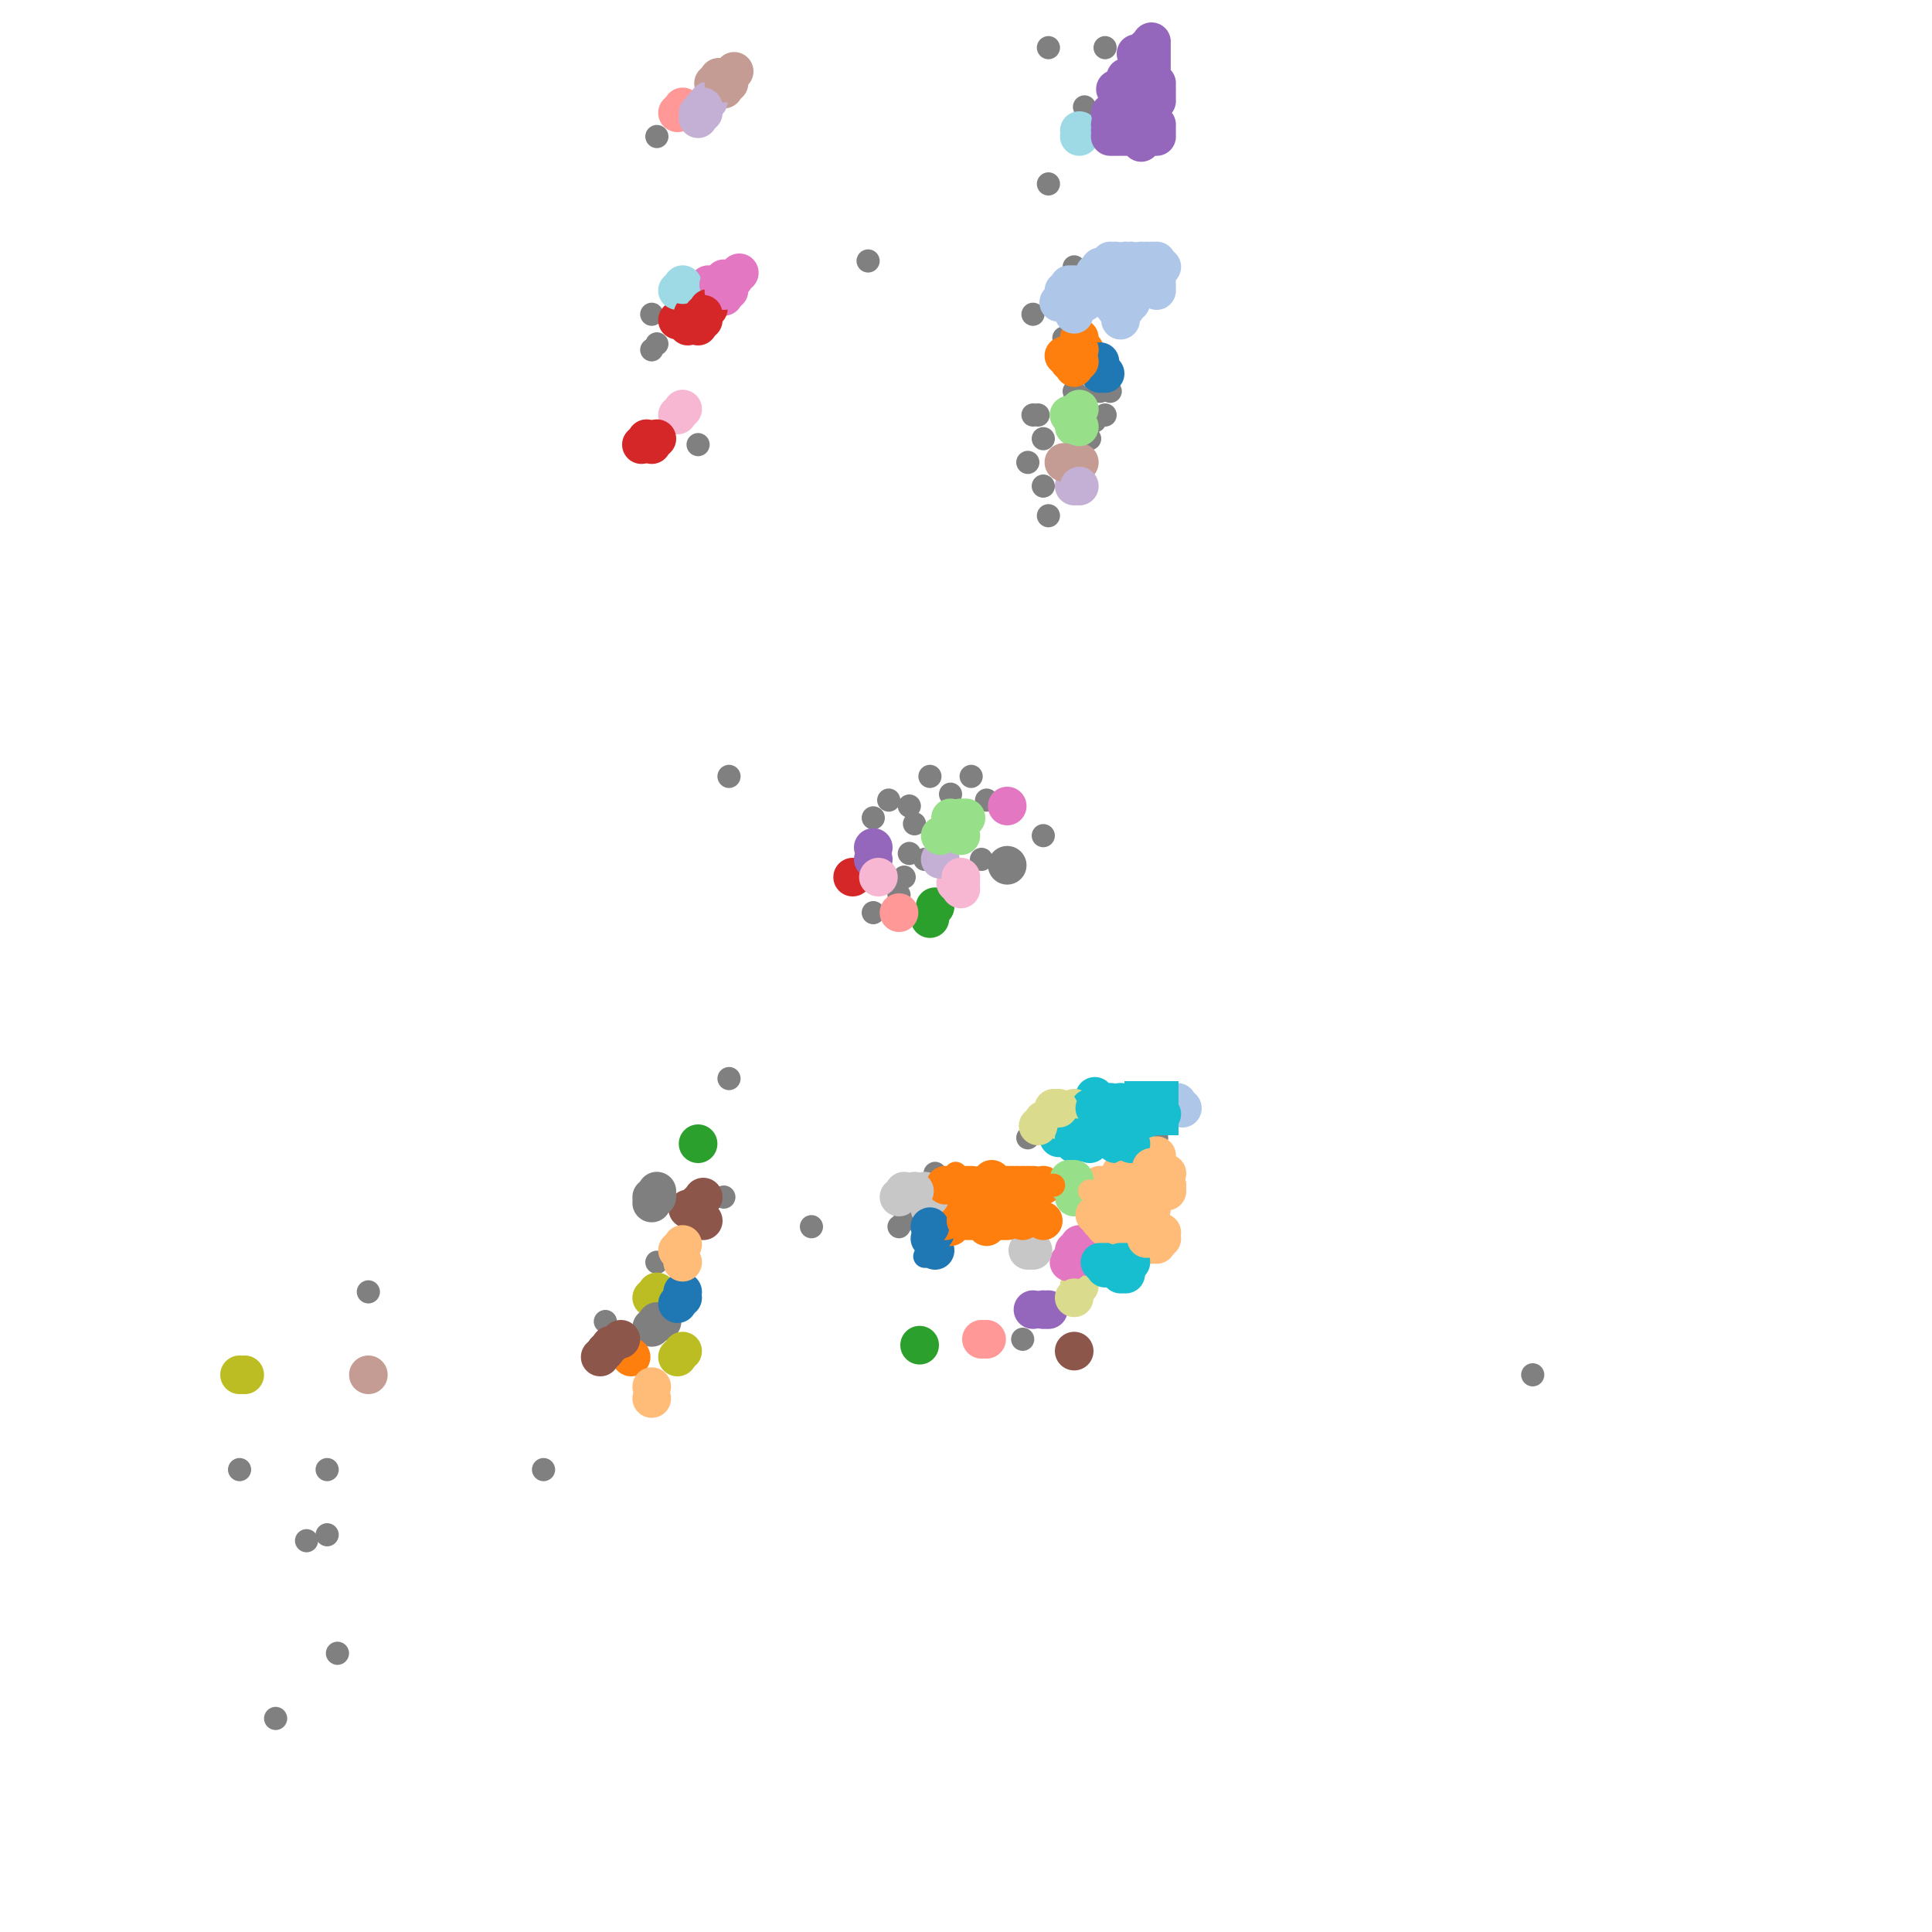 <?xml version="1.0" standalone="no"?><!DOCTYPE svg PUBLIC "-//W3C//DTD SVG 1.1//EN" "http://www.w3.org/Graphics/SVG/1.1/DTD/svg11.dtd"><svg width="500" height="500" id="draw_area" version="1.1" xmlns="http://www.w3.org/2000/svg" xmlns:xlink="http://www.w3.org/1999/xlink"><defs xmlns="http://www.w3.org/1999/xhtml"><style type="text/css"><![CDATA[.btn { -webkit-box-shadow: rgb(220, 236, 251) 0px 1px 0px 0px; border: 1px solid rgb(132, 187, 243); display: inline-block; margin-left: 15px; color: rgb(255, 255, 255); font-size: 15px; font-style: normal; height: 40px; line-height: 30px; width: 100px; text-decoration: none; text-align: center; font-family: "Open Sans", sans-serif; background-color: rgb(64, 160, 255); }.btn:hover { border: 1px solid rgb(132, 187, 243); background-color: rgb(41, 148, 255); }body { font-family: "Open Sans", sans-serif; font-size: 14px; }.slider .axis { -webkit-user-select: none; }.slider .axis .domain { fill: none; stroke: rgb(0, 0, 0); stroke-opacity: 0.3; stroke-width: 10px; stroke-linecap: round; }.slider .axis .halo { fill: none; stroke: rgb(221, 221, 221); stroke-width: 8px; stroke-linecap: round; }.slider .handle { fill: rgb(255, 255, 255); stroke: rgb(0, 0, 0); stroke-opacity: 0.5; stroke-width: 1.25px; pointer-events: none; }.slider { margin-left: 5%; }.axis path, .axis line { fill: none; stroke: rgb(0, 0, 0); shape-rendering: crispedges; }.core { stroke: rgb(0, 0, 0); stroke-width: 1.5px; }.reachable { stroke: rgb(0, 0, 0); stroke-width: 1.5px; opacity: 0.9; }.outlier { opacity: 0.75; }.tooltip { position: absolute; pointer-events: none; color: white; padding: 0.3% 0.5%; font-size: 12px; left: 0px; top: 0px; border-top-left-radius: 2px; border-top-right-radius: 2px; border-bottom-right-radius: 2px; border-bottom-left-radius: 2px; background: blue; }.legend rect { fill: rgb(255, 255, 255); stroke: rgb(0, 0, 0); opacity: 0.8; }table { text-align: center; }]]></style></defs><g transform="translate(50,20)"><rect width="400" height="460" style="fill: none; pointer-events: all;"></rect><g><circle cx="228" cy="81.267" r="3" class="outlier" style="fill: rgb(128, 128, 128);"></circle><circle cx="225.333" cy="67.467" r="3" class="outlier" style="fill: rgb(128, 128, 128);"></circle><circle cx="217.333" cy="87.4" r="3" class="outlier" style="fill: rgb(128, 128, 128);"></circle><circle cx="34.667" cy="360.333" r="3" class="outlier" style="fill: rgb(128, 128, 128);"></circle><circle cx="12" cy="360.333" r="3" class="outlier" style="fill: rgb(128, 128, 128);"></circle><circle cx="234.667" cy="81.267" r="3" class="outlier" style="fill: rgb(128, 128, 128);"></circle><circle cx="237.333" cy="81.267" r="3" class="outlier" style="fill: rgb(128, 128, 128);"></circle><circle cx="180" cy="187.067" r="3" class="outlier" style="fill: rgb(128, 128, 128);"></circle><circle cx="214.667" cy="326.6" r="3" class="outlier" style="fill: rgb(128, 128, 128);"></circle><circle cx="174.667" cy="47.533" r="3" class="outlier" style="fill: rgb(128, 128, 128);"></circle><circle cx="220" cy="93.533" r="3" class="outlier" style="fill: rgb(128, 128, 128);"></circle><circle cx="90.667" cy="360.333" r="3" class="outlier" style="fill: rgb(128, 128, 128);"></circle><circle cx="232" cy="93.533" r="3" class="outlier" style="fill: rgb(128, 128, 128);"></circle><circle cx="186.667" cy="193.2" r="3" class="outlier" style="fill: rgb(128, 128, 128);"></circle><circle cx="236" cy="87.4" r="3" class="outlier" style="fill: rgb(128, 128, 128);"></circle><circle cx="220" cy="105.8" r="3" class="outlier" style="fill: rgb(128, 128, 128);"></circle><circle cx="216" cy="99.667" r="3" class="outlier" style="fill: rgb(128, 128, 128);"></circle><circle cx="233.333" cy="81.267" r="3" class="outlier" style="fill: rgb(128, 128, 128);"></circle><circle cx="233.333" cy="88.933" r="3" class="outlier" style="fill: rgb(128, 128, 128);"></circle><circle cx="218.667" cy="87.4" r="3" class="outlier" style="fill: rgb(128, 128, 128);"></circle><circle cx="130.667" cy="95.067" r="3" class="outlier" style="fill: rgb(128, 128, 128);"></circle><circle cx="190.667" cy="180.933" r="3" class="outlier" style="fill: rgb(128, 128, 128);"></circle><circle cx="230.667" cy="7.667" r="3" class="outlier" style="fill: rgb(128, 128, 128);"></circle><circle cx="120" cy="15.333" r="3" class="outlier" style="fill: rgb(128, 128, 128);"></circle><circle cx="118.667" cy="70.533" r="3" class="outlier" style="fill: rgb(128, 128, 128);"></circle><circle cx="228" cy="49.067" r="3" class="outlier" style="fill: rgb(128, 128, 128);"></circle><circle cx="120" cy="69" r="3" class="outlier" style="fill: rgb(128, 128, 128);"></circle><circle cx="217.333" cy="61.333" r="3" class="outlier" style="fill: rgb(128, 128, 128);"></circle><circle cx="137.333" cy="289.8" r="3" class="outlier" style="fill: rgb(128, 128, 128);"></circle><circle cx="232" cy="299" r="3" class="outlier" style="fill: rgb(128, 128, 128);"></circle><circle cx="45.333" cy="314.333" r="3" class="outlier" style="fill: rgb(128, 128, 128);"></circle><circle cx="184" cy="295.933" r="3" class="outlier" style="fill: rgb(128, 128, 128);"></circle><circle cx="138.667" cy="180.933" r="3" class="outlier" style="fill: rgb(128, 128, 128);"></circle><circle cx="221.333" cy="-7.667" r="3" class="outlier" style="fill: rgb(128, 128, 128);"></circle><circle cx="192" cy="283.667" r="3" class="outlier" style="fill: rgb(128, 128, 128);"></circle><circle cx="182.667" cy="297.467" r="3" class="outlier" style="fill: rgb(128, 128, 128);"></circle><circle cx="221.333" cy="27.6" r="3" class="outlier" style="fill: rgb(128, 128, 128);"></circle><circle cx="138.667" cy="259.133" r="3" class="outlier" style="fill: rgb(128, 128, 128);"></circle><circle cx="249.333" cy="274.467" r="3" class="outlier" style="fill: rgb(128, 128, 128);"></circle><circle cx="221.333" cy="113.467" r="3" class="outlier" style="fill: rgb(128, 128, 128);"></circle><circle cx="236" cy="-7.667" r="3" class="outlier" style="fill: rgb(128, 128, 128);"></circle><circle cx="118.667" cy="61.333" r="3" class="outlier" style="fill: rgb(128, 128, 128);"></circle><circle cx="216" cy="274.467" r="3" class="outlier" style="fill: rgb(128, 128, 128);"></circle><circle cx="130.667" cy="-44.467" r="3" class="outlier" style="fill: rgb(128, 128, 128);"></circle><circle cx="184" cy="207" r="3" class="outlier" style="fill: rgb(128, 128, 128);"></circle><circle cx="185.333" cy="188.6" r="3" class="outlier" style="fill: rgb(128, 128, 128);"></circle><circle cx="34.667" cy="377.2" r="3" class="outlier" style="fill: rgb(128, 128, 128);"></circle><circle cx="37.333" cy="407.867" r="3" class="outlier" style="fill: rgb(128, 128, 128);"></circle><circle cx="21.333" cy="424.733" r="3" class="outlier" style="fill: rgb(128, 128, 128);"></circle><circle cx="29.333" cy="378.733" r="3" class="outlier" style="fill: rgb(128, 128, 128);"></circle><circle cx="120" cy="306.667" r="3" class="outlier" style="fill: rgb(128, 128, 128);"></circle><circle cx="160" cy="297.467" r="3" class="outlier" style="fill: rgb(128, 128, 128);"></circle><circle cx="106.667" cy="322" r="3" class="outlier" style="fill: rgb(128, 128, 128);"></circle><circle cx="346.667" cy="335.8" r="3" class="outlier" style="fill: rgb(128, 128, 128);"></circle><circle cx="205.333" cy="187.067" r="3" class="outlier" style="fill: rgb(128, 128, 128);"></circle><circle cx="189.333" cy="202.4" r="3" class="outlier" style="fill: rgb(128, 128, 128);"></circle><circle cx="220" cy="196.267" r="3" class="outlier" style="fill: rgb(128, 128, 128);"></circle><circle cx="176" cy="216.2" r="3" class="outlier" style="fill: rgb(128, 128, 128);"></circle><circle cx="201.333" cy="180.933" r="3" class="outlier" style="fill: rgb(128, 128, 128);"></circle><circle cx="196" cy="185.533" r="3" class="outlier" style="fill: rgb(128, 128, 128);"></circle><circle cx="176" cy="191.667" r="3" class="outlier" style="fill: rgb(128, 128, 128);"></circle><circle cx="182.667" cy="211.6" r="3" class="outlier" style="fill: rgb(128, 128, 128);"></circle><circle cx="204" cy="202.4" r="3" class="outlier" style="fill: rgb(128, 128, 128);"></circle><circle cx="185.333" cy="200.867" r="3" class="outlier" style="fill: rgb(128, 128, 128);"></circle><rect x="128.5" y="57.833" width="7" height="7" style="fill: rgb(128, 128, 128);"></rect><rect x="136.5" y="48.633" width="7" height="7" style="fill: rgb(128, 128, 128);"></rect><rect x="244.5" y="-3.5" width="7" height="7" style="fill: rgb(128, 128, 128);"></rect><rect x="135.167" y="50.167" width="7" height="7" style="fill: rgb(128, 128, 128);"></rect><rect x="135.167" y="-3.5" width="7" height="7" style="fill: rgb(128, 128, 128);"></rect><rect x="244.5" y="1.1" width="7" height="7" style="fill: rgb(128, 128, 128);"></rect><rect x="128.5" y="4.167" width="7" height="7" style="fill: rgb(128, 128, 128);"></rect><rect x="121.833" y="327.7" width="7" height="7" style="fill: rgb(128, 128, 128);"></rect><rect x="123.167" y="326.167" width="7" height="7" style="fill: rgb(128, 128, 128);"></rect><rect x="244.5" y="263.3" width="7" height="7" style="fill: rgb(128, 128, 128);"></rect><circle r="5" cx="236" cy="76.667" class="core" style="fill: rgb(31, 119, 180);"></circle><circle r="5" cx="230.667" cy="56.733" class="core" style="fill: rgb(174, 199, 232);"></circle><circle r="5" cx="229.333" cy="67.467" class="core" style="fill: rgb(255, 127, 14);"></circle><circle r="5" cx="230.667" cy="70.533" class="core" style="fill: rgb(255, 127, 14);"></circle><circle r="5" cx="228" cy="70.533" class="core" style="fill: rgb(255, 127, 14);"></circle><circle r="5" cx="118.667" cy="341.933" class="core" style="fill: rgb(255, 187, 120);"></circle><circle r="5" cx="188" cy="328.133" class="core" style="fill: rgb(44, 160, 44);"></circle><circle r="5" cx="233.333" cy="73.6" class="core" style="fill: rgb(31, 119, 180);"></circle><circle r="5" cx="234.667" cy="73.6" class="core" style="fill: rgb(31, 119, 180);"></circle><circle r="5" cx="228" cy="90.467" class="core" style="fill: rgb(152, 223, 138);"></circle><circle r="5" cx="228" cy="58.267" class="core" style="fill: rgb(174, 199, 232);"></circle><circle r="5" cx="234.667" cy="76.667" class="core" style="fill: rgb(31, 119, 180);"></circle><circle r="5" cx="228" cy="75.133" class="core" style="fill: rgb(255, 127, 14);"></circle><circle r="5" cx="117.333" cy="93.533" class="core" style="fill: rgb(214, 39, 40);"></circle><circle r="5" cx="205.333" cy="326.6" class="core" style="fill: rgb(255, 152, 150);"></circle><circle r="5" cx="221.333" cy="318.933" class="core" style="fill: rgb(148, 103, 189);"></circle><circle r="5" cx="220" cy="318.933" class="core" style="fill: rgb(148, 103, 189);"></circle><circle r="5" cx="217.333" cy="318.933" class="core" style="fill: rgb(148, 103, 189);"></circle><circle r="5" cx="225.333" cy="72.067" class="core" style="fill: rgb(255, 127, 14);"></circle><circle r="5" cx="228" cy="105.8" class="core" style="fill: rgb(197, 176, 213);"></circle><circle r="5" cx="228" cy="329.667" class="core" style="fill: rgb(140, 86, 75);"></circle><circle r="5" cx="229.333" cy="99.667" class="core" style="fill: rgb(196, 156, 148);"></circle><circle r="5" cx="229.333" cy="85.867" class="core" style="fill: rgb(152, 223, 138);"></circle><circle r="5" cx="229.333" cy="303.6" class="core" style="fill: rgb(227, 119, 194);"></circle><circle r="5" cx="204" cy="326.6" class="core" style="fill: rgb(255, 152, 150);"></circle><circle r="5" cx="228" cy="101.2" class="core" style="fill: rgb(196, 156, 148);"></circle><circle r="5" cx="228" cy="73.6" class="core" style="fill: rgb(255, 127, 14);"></circle><circle r="5" cx="229.333" cy="70.533" class="core" style="fill: rgb(255, 127, 14);"></circle><circle r="5" cx="125.333" cy="87.4" class="core" style="fill: rgb(247, 182, 210);"></circle><circle r="5" cx="225.333" cy="99.667" class="core" style="fill: rgb(196, 156, 148);"></circle><circle r="5" cx="118.667" cy="323.533" class="core" style="fill: rgb(127, 127, 127);"></circle><circle r="5" cx="226.667" cy="87.4" class="core" style="fill: rgb(152, 223, 138);"></circle><circle r="5" cx="229.333" cy="73.6" class="core" style="fill: rgb(255, 127, 14);"></circle><circle r="5" cx="229.333" cy="90.467" class="core" style="fill: rgb(152, 223, 138);"></circle><circle r="5" cx="226.667" cy="73.6" class="core" style="fill: rgb(255, 127, 14);"></circle><circle r="5" cx="224" cy="58.267" class="core" style="fill: rgb(174, 199, 232);"></circle><circle r="5" cx="228" cy="61.333" class="core" style="fill: rgb(174, 199, 232);"></circle><circle r="5" cx="116" cy="95.067" class="core" style="fill: rgb(214, 39, 40);"></circle><circle r="5" cx="118.667" cy="95.067" class="core" style="fill: rgb(214, 39, 40);"></circle><circle r="5" cx="229.333" cy="105.8" class="core" style="fill: rgb(197, 176, 213);"></circle><circle r="5" cx="126.667" cy="85.867" class="core" style="fill: rgb(247, 182, 210);"></circle><circle r="5" cx="120" cy="93.533" class="core" style="fill: rgb(214, 39, 40);"></circle><circle r="5" cx="190.667" cy="292.867" class="core" style="fill: rgb(199, 199, 199);"></circle><circle r="5" cx="13.333" cy="335.8" class="core" style="fill: rgb(188, 189, 34);"></circle><circle r="5" cx="230.667" cy="58.267" class="core" style="fill: rgb(174, 199, 232);"></circle><circle r="5" cx="229.333" cy="312.8" class="core" style="fill: rgb(219, 219, 141);"></circle><circle r="5" cx="240" cy="309.733" class="core" style="fill: rgb(23, 190, 207);"></circle><circle r="5" cx="229.333" cy="13.8" class="core" style="fill: rgb(158, 218, 229);"></circle><circle r="5" cx="192" cy="303.6" class="core" style="fill: rgb(31, 119, 180);"></circle><circle r="5" cx="236" cy="53.667" class="core" style="fill: rgb(174, 199, 232);"></circle><circle r="5" cx="230.667" cy="305.133" class="core" style="fill: rgb(227, 119, 194);"></circle><circle r="5" cx="229.333" cy="302.067" class="core" style="fill: rgb(227, 119, 194);"></circle><circle r="5" cx="229.333" cy="15.333" class="core" style="fill: rgb(158, 218, 229);"></circle><circle r="5" cx="196" cy="297.467" class="core" style="fill: rgb(255, 127, 14);"></circle><circle r="5" cx="228" cy="303.6" class="core" style="fill: rgb(227, 119, 194);"></circle><circle r="5" cx="198.667" cy="289.8" class="core" style="fill: rgb(255, 127, 14);"></circle><circle r="5" cx="233.333" cy="50.6" class="core" style="fill: rgb(174, 199, 232);"></circle><circle r="5" cx="236" cy="297.467" class="core" style="fill: rgb(255, 187, 120);"></circle><circle r="5" cx="190.667" cy="217.733" class="core" style="fill: rgb(44, 160, 44);"></circle><circle r="5" cx="216" cy="289.8" class="core" style="fill: rgb(255, 127, 14);"></circle><circle r="5" cx="234.667" cy="50.6" class="core" style="fill: rgb(174, 199, 232);"></circle><circle r="5" cx="234.667" cy="49.067" class="core" style="fill: rgb(174, 199, 232);"></circle><circle r="5" cx="228" cy="289.8" class="core" style="fill: rgb(152, 223, 138);"></circle><circle r="5" cx="192" cy="214.667" class="core" style="fill: rgb(44, 160, 44);"></circle><circle r="5" cx="125.333" cy="62.867" class="core" style="fill: rgb(214, 39, 40);"></circle><circle r="5" cx="126.667" cy="7.667" class="core" style="fill: rgb(255, 152, 150);"></circle><circle r="5" cx="126.667" cy="61.333" class="core" style="fill: rgb(214, 39, 40);"></circle><circle r="5" cx="125.333" cy="9.2" class="core" style="fill: rgb(255, 152, 150);"></circle><circle r="5" cx="226.667" cy="306.667" class="core" style="fill: rgb(227, 119, 194);"></circle><circle r="5" cx="12" cy="335.8" class="core" style="fill: rgb(188, 189, 34);"></circle><circle r="5" cx="240" cy="6.133" class="core" style="fill: rgb(148, 103, 189);"></circle><circle r="5" cx="128" cy="64.4" class="core" style="fill: rgb(214, 39, 40);"></circle><circle r="5" cx="249.333" cy="3.067" class="core" style="fill: rgb(148, 103, 189);"></circle><circle r="5" cx="242.667" cy="288.267" class="core" style="fill: rgb(255, 187, 120);"></circle><circle r="5" cx="249.333" cy="12.267" class="core" style="fill: rgb(148, 103, 189);"></circle><circle r="5" cx="130.667" cy="10.733" class="core" style="fill: rgb(197, 176, 213);"></circle><circle r="5" cx="225.333" cy="55.2" class="core" style="fill: rgb(174, 199, 232);"></circle><circle r="5" cx="228" cy="55.2" class="core" style="fill: rgb(174, 199, 232);"></circle><circle r="5" cx="130.667" cy="292.867" class="core" style="fill: rgb(140, 86, 75);"></circle><circle r="5" cx="128" cy="292.867" class="core" style="fill: rgb(140, 86, 75);"></circle><circle r="5" cx="132" cy="9.2" class="core" style="fill: rgb(197, 176, 213);"></circle><circle r="5" cx="240" cy="62.867" class="core" style="fill: rgb(174, 199, 232);"></circle><circle r="5" cx="240" cy="4.6" class="core" style="fill: rgb(148, 103, 189);"></circle><circle r="5" cx="201.333" cy="288.267" class="core" style="fill: rgb(255, 127, 14);"></circle><circle r="5" cx="137.333" cy="3.067" class="core" style="fill: rgb(196, 156, 148);"></circle><circle r="5" cx="229.333" cy="305.133" class="core" style="fill: rgb(227, 119, 194);"></circle><circle r="5" cx="130.667" cy="64.4" class="core" style="fill: rgb(214, 39, 40);"></circle><circle r="5" cx="137.333" cy="56.733" class="core" style="fill: rgb(227, 119, 194);"></circle><circle r="5" cx="241.333" cy="283.667" class="core" style="fill: rgb(255, 187, 120);"></circle><circle r="5" cx="240" cy="283.667" class="core" style="fill: rgb(255, 187, 120);"></circle><circle r="5" cx="238.667" cy="288.267" class="core" style="fill: rgb(255, 187, 120);"></circle><circle r="5" cx="198.667" cy="210.067" class="core" style="fill: rgb(247, 182, 210);"></circle><circle r="5" cx="248" cy="295.933" class="core" style="fill: rgb(255, 187, 120);"></circle><circle r="5" cx="198.667" cy="208.533" class="core" style="fill: rgb(247, 182, 210);"></circle><circle r="5" cx="190.667" cy="300.533" class="core" style="fill: rgb(31, 119, 180);"></circle><circle r="5" cx="192" cy="299" class="core" style="fill: rgb(31, 119, 180);"></circle><circle r="5" cx="209.333" cy="295.933" class="core" style="fill: rgb(255, 127, 14);"></circle><circle r="5" cx="118.667" cy="291.333" class="core" style="fill: rgb(127, 127, 127);"></circle><circle r="5" cx="132" cy="62.867" class="core" style="fill: rgb(214, 39, 40);"></circle><circle r="5" cx="216" cy="303.6" class="core" style="fill: rgb(199, 199, 199);"></circle><circle r="5" cx="238.667" cy="3.067" class="core" style="fill: rgb(148, 103, 189);"></circle><circle r="5" cx="118.667" cy="315.867" class="core" style="fill: rgb(188, 189, 34);"></circle><circle r="5" cx="225.333" cy="268.333" class="core" style="fill: rgb(219, 219, 141);"></circle><circle r="5" cx="224" cy="274.467" class="core" style="fill: rgb(23, 190, 207);"></circle><circle r="5" cx="236" cy="49.067" class="core" style="fill: rgb(174, 199, 232);"></circle><circle r="5" cx="244" cy="294.4" class="core" style="fill: rgb(255, 187, 120);"></circle><circle r="5" cx="125.333" cy="55.2" class="core" style="fill: rgb(158, 218, 229);"></circle><circle r="5" cx="245.333" cy="7.667" class="core" style="fill: rgb(148, 103, 189);"></circle><circle r="5" cx="234.667" cy="295.933" class="core" style="fill: rgb(255, 187, 120);"></circle><circle r="5" cx="228" cy="315.867" class="core" style="fill: rgb(219, 219, 141);"></circle><circle r="5" cx="248" cy="268.333" class="core" style="fill: rgb(23, 190, 207);"></circle><circle r="5" cx="237.333" cy="13.8" class="core" style="fill: rgb(148, 103, 189);"></circle><circle r="5" cx="248" cy="12.267" class="core" style="fill: rgb(148, 103, 189);"></circle><circle r="5" cx="237.333" cy="268.333" class="core" style="fill: rgb(23, 190, 207);"></circle><circle r="5" cx="238.667" cy="9.2" class="core" style="fill: rgb(148, 103, 189);"></circle><circle r="5" cx="237.333" cy="274.467" class="core" style="fill: rgb(23, 190, 207);"></circle><circle r="5" cx="232" cy="276" class="core" style="fill: rgb(23, 190, 207);"></circle><circle r="5" cx="130.667" cy="291.333" class="core" style="fill: rgb(140, 86, 75);"></circle><circle r="5" cx="237.333" cy="9.2" class="core" style="fill: rgb(148, 103, 189);"></circle><circle r="5" cx="248" cy="292.867" class="core" style="fill: rgb(255, 187, 120);"></circle><circle r="5" cx="241.333" cy="274.467" class="core" style="fill: rgb(23, 190, 207);"></circle><circle r="5" cx="241.333" cy="300.533" class="core" style="fill: rgb(255, 187, 120);"></circle><circle r="5" cx="130.667" cy="295.933" class="core" style="fill: rgb(140, 86, 75);"></circle><circle r="5" cx="228" cy="53.667" class="core" style="fill: rgb(174, 199, 232);"></circle><circle r="5" cx="241.333" cy="4.6" class="core" style="fill: rgb(148, 103, 189);"></circle><circle r="5" cx="245.333" cy="9.2" class="core" style="fill: rgb(148, 103, 189);"></circle><circle r="5" cx="141.333" cy="50.6" class="core" style="fill: rgb(227, 119, 194);"></circle><circle r="5" cx="202.667" cy="288.267" class="core" style="fill: rgb(255, 127, 14);"></circle><circle r="5" cx="241.333" cy="266.8" class="core" style="fill: rgb(23, 190, 207);"></circle><circle r="5" cx="240" cy="308.2" class="core" style="fill: rgb(23, 190, 207);"></circle><circle r="5" cx="249.333" cy="1.533" class="core" style="fill: rgb(148, 103, 189);"></circle><circle r="5" cx="238.667" cy="7.667" class="core" style="fill: rgb(148, 103, 189);"></circle><circle r="5" cx="194.667" cy="295.933" class="core" style="fill: rgb(255, 127, 14);"></circle><circle r="5" cx="210.667" cy="288.267" class="core" style="fill: rgb(255, 127, 14);"></circle><circle r="5" cx="246.667" cy="302.067" class="core" style="fill: rgb(255, 187, 120);"></circle><circle r="5" cx="249.333" cy="302.067" class="core" style="fill: rgb(255, 187, 120);"></circle><circle r="5" cx="248" cy="302.067" class="core" style="fill: rgb(255, 187, 120);"></circle><circle r="5" cx="226.667" cy="274.467" class="core" style="fill: rgb(23, 190, 207);"></circle><circle r="5" cx="213.333" cy="286.733" class="core" style="fill: rgb(255, 127, 14);"></circle><circle r="5" cx="120" cy="314.333" class="core" style="fill: rgb(188, 189, 34);"></circle><circle r="5" cx="237.333" cy="58.267" class="core" style="fill: rgb(174, 199, 232);"></circle><circle r="5" cx="244" cy="52.133" class="core" style="fill: rgb(174, 199, 232);"></circle><circle r="5" cx="128" cy="55.2" class="core" style="fill: rgb(158, 218, 229);"></circle><circle r="5" cx="120" cy="322" class="core" style="fill: rgb(127, 127, 127);"></circle><circle r="5" cx="120" cy="288.267" class="core" style="fill: rgb(127, 127, 127);"></circle><circle r="5" cx="126.667" cy="314.333" class="core" style="fill: rgb(31, 119, 180);"></circle><circle r="5" cx="249.333" cy="55.2" class="core" style="fill: rgb(174, 199, 232);"></circle><circle r="5" cx="197.333" cy="208.533" class="core" style="fill: rgb(247, 182, 210);"></circle><circle r="5" cx="234.667" cy="268.333" class="core" style="fill: rgb(23, 190, 207);"></circle><circle r="5" cx="189.333" cy="288.267" class="core" style="fill: rgb(199, 199, 199);"></circle><circle r="5" cx="192" cy="289.8" class="core" style="fill: rgb(199, 199, 199);"></circle><circle r="5" cx="184" cy="288.267" class="core" style="fill: rgb(199, 199, 199);"></circle><circle r="5" cx="244" cy="274.467" class="core" style="fill: rgb(23, 190, 207);"></circle><circle r="5" cx="244" cy="268.333" class="core" style="fill: rgb(23, 190, 207);"></circle><circle r="5" cx="233.333" cy="263.733" class="core" style="fill: rgb(23, 190, 207);"></circle><circle r="5" cx="221.333" cy="269.867" class="core" style="fill: rgb(219, 219, 141);"></circle><circle r="5" cx="220" cy="269.867" class="core" style="fill: rgb(219, 219, 141);"></circle><circle r="5" cx="228" cy="276" class="core" style="fill: rgb(23, 190, 207);"></circle><circle r="5" cx="205.333" cy="295.933" class="core" style="fill: rgb(255, 127, 14);"></circle><circle r="5" cx="238.667" cy="55.2" class="core" style="fill: rgb(174, 199, 232);"></circle><circle r="5" cx="133.333" cy="53.667" class="core" style="fill: rgb(227, 119, 194);"></circle><circle r="5" cx="246.667" cy="299" class="core" style="fill: rgb(255, 187, 120);"></circle><circle r="5" cx="196" cy="289.8" class="core" style="fill: rgb(255, 127, 14);"></circle><circle r="5" cx="237.333" cy="15.333" class="core" style="fill: rgb(148, 103, 189);"></circle><circle r="5" cx="137.333" cy="53.667" class="core" style="fill: rgb(227, 119, 194);"></circle><circle r="5" cx="241.333" cy="309.733" class="core" style="fill: rgb(23, 190, 207);"></circle><circle r="5" cx="238.667" cy="15.333" class="core" style="fill: rgb(148, 103, 189);"></circle><circle r="5" cx="240" cy="265.267" class="core" style="fill: rgb(23, 190, 207);"></circle><circle r="5" cx="237.333" cy="306.667" class="core" style="fill: rgb(23, 190, 207);"></circle><circle r="5" cx="250.667" cy="299" class="core" style="fill: rgb(255, 187, 120);"></circle><circle r="5" cx="234.667" cy="286.733" class="core" style="fill: rgb(255, 187, 120);"></circle><circle r="5" cx="238.667" cy="59.8" class="core" style="fill: rgb(174, 199, 232);"></circle><circle r="5" cx="242.667" cy="50.6" class="core" style="fill: rgb(174, 199, 232);"></circle><circle r="5" cx="248" cy="288.267" class="core" style="fill: rgb(255, 187, 120);"></circle><circle r="5" cx="240" cy="59.8" class="core" style="fill: rgb(174, 199, 232);"></circle><circle r="5" cx="225.333" cy="274.467" class="core" style="fill: rgb(23, 190, 207);"></circle><circle r="5" cx="250.667" cy="266.8" class="core" style="fill: rgb(23, 190, 207);"></circle><circle r="5" cx="249.333" cy="52.133" class="core" style="fill: rgb(174, 199, 232);"></circle><circle r="5" cx="249.333" cy="6.133" class="core" style="fill: rgb(148, 103, 189);"></circle><circle r="5" cx="197.333" cy="292.867" class="core" style="fill: rgb(255, 127, 14);"></circle><circle r="5" cx="246.667" cy="12.267" class="core" style="fill: rgb(148, 103, 189);"></circle><circle r="5" cx="254.667" cy="265.267" class="core" style="fill: rgb(174, 199, 232);"></circle><circle r="5" cx="196" cy="294.4" class="core" style="fill: rgb(255, 127, 14);"></circle><circle r="5" cx="236" cy="308.2" class="core" style="fill: rgb(23, 190, 207);"></circle><circle r="5" cx="241.333" cy="1.533" class="core" style="fill: rgb(148, 103, 189);"></circle><circle r="5" cx="209.333" cy="294.4" class="core" style="fill: rgb(255, 127, 14);"></circle><circle r="5" cx="237.333" cy="265.267" class="core" style="fill: rgb(23, 190, 207);"></circle><circle r="5" cx="234.667" cy="306.667" class="core" style="fill: rgb(23, 190, 207);"></circle><circle r="5" cx="241.333" cy="299" class="core" style="fill: rgb(255, 187, 120);"></circle><circle r="5" cx="240" cy="291.333" class="core" style="fill: rgb(255, 187, 120);"></circle><circle r="5" cx="238.667" cy="56.733" class="core" style="fill: rgb(174, 199, 232);"></circle><circle r="5" cx="241.333" cy="53.667" class="core" style="fill: rgb(174, 199, 232);"></circle><circle r="5" cx="182.667" cy="289.8" class="core" style="fill: rgb(199, 199, 199);"></circle><circle r="5" cx="246.667" cy="288.267" class="core" style="fill: rgb(255, 187, 120);"></circle><circle r="5" cx="252" cy="288.267" class="core" style="fill: rgb(255, 187, 120);"></circle><circle r="5" cx="244" cy="288.267" class="core" style="fill: rgb(255, 187, 120);"></circle><circle r="5" cx="241.333" cy="0" class="core" style="fill: rgb(148, 103, 189);"></circle><circle r="5" cx="212" cy="288.267" class="core" style="fill: rgb(255, 127, 14);"></circle><circle r="5" cx="220" cy="286.733" class="core" style="fill: rgb(255, 127, 14);"></circle><circle r="5" cx="236" cy="286.733" class="core" style="fill: rgb(255, 187, 120);"></circle><circle r="5" cx="238.667" cy="274.467" class="core" style="fill: rgb(23, 190, 207);"></circle><circle r="5" cx="190.667" cy="289.8" class="core" style="fill: rgb(199, 199, 199);"></circle><circle r="5" cx="118.667" cy="289.8" class="core" style="fill: rgb(127, 127, 127);"></circle><circle r="5" cx="197.333" cy="286.733" class="core" style="fill: rgb(255, 127, 14);"></circle><circle r="5" cx="237.333" cy="266.8" class="core" style="fill: rgb(23, 190, 207);"></circle><circle r="5" cx="214.667" cy="286.733" class="core" style="fill: rgb(255, 127, 14);"></circle><circle r="5" cx="242.667" cy="292.867" class="core" style="fill: rgb(255, 187, 120);"></circle><circle r="5" cx="222.667" cy="266.8" class="core" style="fill: rgb(219, 219, 141);"></circle><circle r="5" cx="241.333" cy="268.333" class="core" style="fill: rgb(23, 190, 207);"></circle><circle r="5" cx="245.333" cy="49.067" class="core" style="fill: rgb(174, 199, 232);"></circle><circle r="5" cx="256" cy="266.8" class="core" style="fill: rgb(174, 199, 232);"></circle><circle r="5" cx="242.667" cy="274.467" class="core" style="fill: rgb(23, 190, 207);"></circle><circle r="5" cx="236" cy="274.467" class="core" style="fill: rgb(23, 190, 207);"></circle><circle r="5" cx="228" cy="266.8" class="core" style="fill: rgb(219, 219, 141);"></circle><circle r="5" cx="240" cy="61.333" class="core" style="fill: rgb(174, 199, 232);"></circle><circle r="5" cx="233.333" cy="268.333" class="core" style="fill: rgb(23, 190, 207);"></circle><circle r="5" cx="242.667" cy="13.8" class="core" style="fill: rgb(148, 103, 189);"></circle><circle r="5" cx="240" cy="9.2" class="core" style="fill: rgb(148, 103, 189);"></circle><circle r="5" cx="240" cy="306.667" class="core" style="fill: rgb(23, 190, 207);"></circle><circle r="5" cx="240" cy="271.4" class="core" style="fill: rgb(23, 190, 207);"></circle><circle r="5" cx="205.333" cy="294.4" class="core" style="fill: rgb(255, 127, 14);"></circle><circle r="5" cx="113.333" cy="331.2" class="core" style="fill: rgb(255, 127, 14);"></circle><circle r="5" cx="126.667" cy="315.867" class="core" style="fill: rgb(31, 119, 180);"></circle><circle r="5" cx="125.333" cy="303.6" class="core" style="fill: rgb(255, 187, 120);"></circle><circle r="5" cx="130.667" cy="276" class="core" style="fill: rgb(44, 160, 44);"></circle><circle r="5" cx="217.333" cy="286.733" class="core" style="fill: rgb(255, 127, 14);"></circle><circle r="5" cx="208" cy="294.4" class="core" style="fill: rgb(255, 127, 14);"></circle><circle r="5" cx="242.667" cy="58.267" class="core" style="fill: rgb(174, 199, 232);"></circle><circle r="5" cx="205.333" cy="297.467" class="core" style="fill: rgb(255, 127, 14);"></circle><circle r="5" cx="244" cy="-6.133" class="core" style="fill: rgb(148, 103, 189);"></circle><circle r="5" cx="190.667" cy="297.467" class="core" style="fill: rgb(31, 119, 180);"></circle><circle r="5" cx="136" cy="0" class="core" style="fill: rgb(196, 156, 148);"></circle><circle r="5" cx="238.667" cy="13.8" class="core" style="fill: rgb(148, 103, 189);"></circle><circle r="5" cx="242.667" cy="285.2" class="core" style="fill: rgb(255, 187, 120);"></circle><circle r="5" cx="241.333" cy="50.6" class="core" style="fill: rgb(174, 199, 232);"></circle><circle r="5" cx="202.667" cy="295.933" class="core" style="fill: rgb(255, 127, 14);"></circle><circle r="5" cx="130.667" cy="61.333" class="core" style="fill: rgb(214, 39, 40);"></circle><circle r="5" cx="242.667" cy="7.667" class="core" style="fill: rgb(148, 103, 189);"></circle><circle r="5" cx="237.333" cy="12.267" class="core" style="fill: rgb(148, 103, 189);"></circle><circle r="5" cx="246.667" cy="-3.067" class="core" style="fill: rgb(148, 103, 189);"></circle><circle r="5" cx="198.667" cy="191.667" class="core" style="fill: rgb(152, 223, 138);"></circle><circle r="5" cx="209.333" cy="286.733" class="core" style="fill: rgb(255, 127, 14);"></circle><circle r="5" cx="206.667" cy="294.4" class="core" style="fill: rgb(255, 127, 14);"></circle><circle r="5" cx="216" cy="294.4" class="core" style="fill: rgb(255, 127, 14);"></circle><circle r="5" cx="194.667" cy="286.733" class="core" style="fill: rgb(255, 127, 14);"></circle><circle r="5" cx="129.333" cy="61.333" class="core" style="fill: rgb(214, 39, 40);"></circle><circle r="5" cx="210.667" cy="286.733" class="core" style="fill: rgb(255, 127, 14);"></circle><circle r="5" cx="217.333" cy="303.6" class="core" style="fill: rgb(199, 199, 199);"></circle><circle r="5" cx="217.333" cy="294.4" class="core" style="fill: rgb(255, 127, 14);"></circle><circle r="5" cx="224" cy="269.867" class="core" style="fill: rgb(219, 219, 141);"></circle><circle r="5" cx="216" cy="286.733" class="core" style="fill: rgb(255, 127, 14);"></circle><circle r="5" cx="245.333" cy="-6.133" class="core" style="fill: rgb(148, 103, 189);"></circle><circle r="5" cx="134.667" cy="55.2" class="core" style="fill: rgb(227, 119, 194);"></circle><circle r="5" cx="249.333" cy="285.2" class="core" style="fill: rgb(255, 187, 120);"></circle><circle r="5" cx="134.667" cy="1.533" class="core" style="fill: rgb(196, 156, 148);"></circle><circle r="5" cx="245.333" cy="50.6" class="core" style="fill: rgb(174, 199, 232);"></circle><circle r="5" cx="246.667" cy="49.067" class="core" style="fill: rgb(174, 199, 232);"></circle><circle r="5" cx="245.333" cy="-4.6" class="core" style="fill: rgb(148, 103, 189);"></circle><circle r="5" cx="241.333" cy="306.667" class="core" style="fill: rgb(23, 190, 207);"></circle><circle r="5" cx="248" cy="50.6" class="core" style="fill: rgb(174, 199, 232);"></circle><circle r="5" cx="212" cy="294.4" class="core" style="fill: rgb(255, 127, 14);"></circle><circle r="5" cx="232" cy="266.8" class="core" style="fill: rgb(23, 190, 207);"></circle><circle r="5" cx="233.333" cy="294.4" class="core" style="fill: rgb(255, 187, 120);"></circle><circle r="5" cx="242.667" cy="265.267" class="core" style="fill: rgb(23, 190, 207);"></circle><circle r="5" cx="246.667" cy="283.667" class="core" style="fill: rgb(255, 187, 120);"></circle><circle r="5" cx="245.333" cy="6.133" class="core" style="fill: rgb(148, 103, 189);"></circle><circle r="5" cx="241.333" cy="295.933" class="core" style="fill: rgb(255, 187, 120);"></circle><circle r="5" cx="245.333" cy="288.267" class="core" style="fill: rgb(255, 187, 120);"></circle><circle r="5" cx="245.333" cy="47.533" class="core" style="fill: rgb(174, 199, 232);"></circle><circle r="5" cx="204" cy="286.733" class="core" style="fill: rgb(255, 127, 14);"></circle><circle r="5" cx="248" cy="283.667" class="core" style="fill: rgb(255, 187, 120);"></circle><circle r="5" cx="248" cy="10.733" class="core" style="fill: rgb(148, 103, 189);"></circle><circle r="5" cx="170.667" cy="207" class="core" style="fill: rgb(214, 39, 40);"></circle><circle r="5" cx="220" cy="295.933" class="core" style="fill: rgb(255, 127, 14);"></circle><circle r="5" cx="228" cy="285.2" class="core" style="fill: rgb(152, 223, 138);"></circle><circle r="5" cx="241.333" cy="9.2" class="core" style="fill: rgb(148, 103, 189);"></circle><circle r="5" cx="250.667" cy="268.333" class="core" style="fill: rgb(23, 190, 207);"></circle><circle r="5" cx="241.333" cy="59.8" class="core" style="fill: rgb(174, 199, 232);"></circle><circle r="5" cx="182.667" cy="216.2" class="core" style="fill: rgb(255, 152, 150);"></circle><circle r="5" cx="213.333" cy="294.4" class="core" style="fill: rgb(255, 127, 14);"></circle><circle r="5" cx="204" cy="288.267" class="core" style="fill: rgb(255, 127, 14);"></circle><circle r="5" cx="246.667" cy="52.133" class="core" style="fill: rgb(174, 199, 232);"></circle><circle r="5" cx="232" cy="274.467" class="core" style="fill: rgb(23, 190, 207);"></circle><circle r="5" cx="120" cy="289.8" class="core" style="fill: rgb(127, 127, 127);"></circle><circle r="5" cx="245.333" cy="268.333" class="core" style="fill: rgb(23, 190, 207);"></circle><circle r="5" cx="236" cy="266.8" class="core" style="fill: rgb(23, 190, 207);"></circle><circle r="5" cx="234.667" cy="266.8" class="core" style="fill: rgb(23, 190, 207);"></circle><circle r="5" cx="237.333" cy="294.4" class="core" style="fill: rgb(255, 187, 120);"></circle><circle r="5" cx="241.333" cy="286.733" class="core" style="fill: rgb(255, 187, 120);"></circle><circle r="5" cx="201.333" cy="286.733" class="core" style="fill: rgb(255, 127, 14);"></circle><circle r="5" cx="240" cy="12.267" class="core" style="fill: rgb(148, 103, 189);"></circle><circle r="5" cx="237.333" cy="47.533" class="core" style="fill: rgb(174, 199, 232);"></circle><circle r="5" cx="248" cy="6.133" class="core" style="fill: rgb(148, 103, 189);"></circle><circle r="5" cx="200" cy="286.733" class="core" style="fill: rgb(255, 127, 14);"></circle><circle r="5" cx="176" cy="202.4" class="core" style="fill: rgb(148, 103, 189);"></circle><circle r="5" cx="193.333" cy="202.4" class="core" style="fill: rgb(197, 176, 213);"></circle><circle r="5" cx="246.667" cy="285.2" class="core" style="fill: rgb(255, 187, 120);"></circle><circle r="5" cx="233.333" cy="274.467" class="core" style="fill: rgb(23, 190, 207);"></circle><circle r="5" cx="237.333" cy="49.067" class="core" style="fill: rgb(174, 199, 232);"></circle><circle r="5" cx="238.667" cy="49.067" class="core" style="fill: rgb(174, 199, 232);"></circle><circle r="5" cx="126.667" cy="53.667" class="core" style="fill: rgb(158, 218, 229);"></circle><circle r="5" cx="242.667" cy="294.4" class="core" style="fill: rgb(255, 187, 120);"></circle><circle r="5" cx="138.667" cy="1.533" class="core" style="fill: rgb(196, 156, 148);"></circle><circle r="5" cx="246.667" cy="9.2" class="core" style="fill: rgb(148, 103, 189);"></circle><circle r="5" cx="238.667" cy="295.933" class="core" style="fill: rgb(255, 187, 120);"></circle><circle r="5" cx="242.667" cy="306.667" class="core" style="fill: rgb(23, 190, 207);"></circle><circle r="5" cx="240" cy="295.933" class="core" style="fill: rgb(255, 187, 120);"></circle><circle r="5" cx="137.333" cy="52.133" class="core" style="fill: rgb(227, 119, 194);"></circle><circle r="5" cx="245.333" cy="286.733" class="core" style="fill: rgb(255, 187, 120);"></circle><circle r="5" cx="238.667" cy="52.133" class="core" style="fill: rgb(174, 199, 232);"></circle><circle r="5" cx="132" cy="295.933" class="core" style="fill: rgb(140, 86, 75);"></circle><circle r="5" cx="244" cy="285.2" class="core" style="fill: rgb(255, 187, 120);"></circle><circle r="5" cx="208" cy="288.267" class="core" style="fill: rgb(255, 127, 14);"></circle><circle r="5" cx="241.333" cy="56.733" class="core" style="fill: rgb(174, 199, 232);"></circle><circle r="5" cx="228" cy="269.867" class="core" style="fill: rgb(219, 219, 141);"></circle><circle r="5" cx="237.333" cy="295.933" class="core" style="fill: rgb(255, 187, 120);"></circle><circle r="5" cx="246.667" cy="7.667" class="core" style="fill: rgb(148, 103, 189);"></circle><circle r="5" cx="244" cy="53.667" class="core" style="fill: rgb(174, 199, 232);"></circle><circle r="5" cx="240" cy="56.733" class="core" style="fill: rgb(174, 199, 232);"></circle><circle r="5" cx="242.667" cy="269.867" class="core" style="fill: rgb(23, 190, 207);"></circle><circle r="5" cx="238.667" cy="276" class="core" style="fill: rgb(23, 190, 207);"></circle><circle r="5" cx="246.667" cy="0" class="core" style="fill: rgb(148, 103, 189);"></circle><circle r="5" cx="121.333" cy="322" class="core" style="fill: rgb(127, 127, 127);"></circle><circle r="5" cx="237.333" cy="50.6" class="core" style="fill: rgb(174, 199, 232);"></circle><circle r="5" cx="246.667" cy="3.067" class="core" style="fill: rgb(148, 103, 189);"></circle><circle r="5" cx="236" cy="306.667" class="core" style="fill: rgb(23, 190, 207);"></circle><circle r="5" cx="241.333" cy="12.267" class="core" style="fill: rgb(148, 103, 189);"></circle><circle r="5" cx="244" cy="15.333" class="core" style="fill: rgb(148, 103, 189);"></circle><circle r="5" cx="214.667" cy="295.933" class="core" style="fill: rgb(255, 127, 14);"></circle><circle r="5" cx="238.667" cy="12.267" class="core" style="fill: rgb(148, 103, 189);"></circle><circle r="5" cx="244" cy="269.867" class="core" style="fill: rgb(23, 190, 207);"></circle><circle r="5" cx="238.667" cy="50.6" class="core" style="fill: rgb(174, 199, 232);"></circle><circle r="5" cx="200" cy="294.4" class="core" style="fill: rgb(255, 127, 14);"></circle><circle r="5" cx="209.333" cy="288.267" class="core" style="fill: rgb(255, 127, 14);"></circle><circle r="5" cx="244" cy="272.933" class="core" style="fill: rgb(23, 190, 207);"></circle><circle r="5" cx="249.333" cy="4.6" class="core" style="fill: rgb(148, 103, 189);"></circle><circle r="5" cx="250.667" cy="49.067" class="core" style="fill: rgb(174, 199, 232);"></circle><circle r="5" cx="136" cy="53.667" class="core" style="fill: rgb(227, 119, 194);"></circle><circle r="5" cx="238.667" cy="292.867" class="core" style="fill: rgb(255, 187, 120);"></circle><circle r="5" cx="240" cy="53.667" class="core" style="fill: rgb(174, 199, 232);"></circle><circle r="5" cx="130.667" cy="9.2" class="core" style="fill: rgb(197, 176, 213);"></circle><circle r="5" cx="249.333" cy="286.733" class="core" style="fill: rgb(255, 187, 120);"></circle><circle r="5" cx="240" cy="292.867" class="core" style="fill: rgb(255, 187, 120);"></circle><circle r="5" cx="248" cy="9.2" class="core" style="fill: rgb(148, 103, 189);"></circle><circle r="5" cx="245.333" cy="285.2" class="core" style="fill: rgb(255, 187, 120);"></circle><circle r="5" cx="198.667" cy="193.2" class="core" style="fill: rgb(152, 223, 138);"></circle><circle r="5" cx="248" cy="47.533" class="core" style="fill: rgb(174, 199, 232);"></circle><circle r="5" cx="246.667" cy="-7.667" class="core" style="fill: rgb(148, 103, 189);"></circle><circle r="5" cx="228" cy="274.467" class="core" style="fill: rgb(23, 190, 207);"></circle><circle r="5" cx="240" cy="15.333" class="core" style="fill: rgb(148, 103, 189);"></circle><circle r="5" cx="246.667" cy="-6.133" class="core" style="fill: rgb(148, 103, 189);"></circle><circle r="5" cx="246.667" cy="268.333" class="core" style="fill: rgb(23, 190, 207);"></circle><circle r="5" cx="241.333" cy="7.667" class="core" style="fill: rgb(148, 103, 189);"></circle><circle r="5" cx="238.667" cy="294.4" class="core" style="fill: rgb(255, 187, 120);"></circle><circle r="5" cx="242.667" cy="55.2" class="core" style="fill: rgb(174, 199, 232);"></circle><circle r="5" cx="133.333" cy="6.133" class="core" style="fill: rgb(197, 176, 213);"></circle><circle r="5" cx="226.667" cy="285.2" class="core" style="fill: rgb(152, 223, 138);"></circle><circle r="5" cx="241.333" cy="15.333" class="core" style="fill: rgb(148, 103, 189);"></circle><circle r="5" cx="249.333" cy="279.067" class="core" style="fill: rgb(255, 187, 120);"></circle><circle r="5" cx="242.667" cy="15.333" class="core" style="fill: rgb(148, 103, 189);"></circle><circle r="5" cx="248" cy="49.067" class="core" style="fill: rgb(174, 199, 232);"></circle><circle r="5" cx="226.667" cy="53.667" class="core" style="fill: rgb(174, 199, 232);"></circle><circle r="5" cx="201.333" cy="295.933" class="core" style="fill: rgb(255, 127, 14);"></circle><circle r="5" cx="241.333" cy="285.2" class="core" style="fill: rgb(255, 187, 120);"></circle><circle r="5" cx="208" cy="286.733" class="core" style="fill: rgb(255, 127, 14);"></circle><circle r="5" cx="241.333" cy="10.733" class="core" style="fill: rgb(148, 103, 189);"></circle><circle r="5" cx="106.667" cy="329.667" class="core" style="fill: rgb(140, 86, 75);"></circle><circle r="5" cx="108" cy="328.133" class="core" style="fill: rgb(140, 86, 75);"></circle><circle r="5" cx="110.667" cy="326.6" class="core" style="fill: rgb(140, 86, 75);"></circle><circle r="5" cx="105.333" cy="331.2" class="core" style="fill: rgb(140, 86, 75);"></circle><circle r="5" cx="246.667" cy="4.6" class="core" style="fill: rgb(148, 103, 189);"></circle><circle r="5" cx="241.333" cy="13.8" class="core" style="fill: rgb(148, 103, 189);"></circle><circle r="5" cx="245.333" cy="4.6" class="core" style="fill: rgb(148, 103, 189);"></circle><circle r="5" cx="212" cy="286.733" class="core" style="fill: rgb(255, 127, 14);"></circle><circle r="5" cx="206.667" cy="295.933" class="core" style="fill: rgb(255, 127, 14);"></circle><circle r="5" cx="246.667" cy="286.733" class="core" style="fill: rgb(255, 187, 120);"></circle><circle r="5" cx="242.667" cy="49.067" class="core" style="fill: rgb(174, 199, 232);"></circle><circle r="5" cx="130.667" cy="62.867" class="core" style="fill: rgb(214, 39, 40);"></circle><circle r="5" cx="200" cy="295.933" class="core" style="fill: rgb(255, 127, 14);"></circle><circle r="5" cx="241.333" cy="294.4" class="core" style="fill: rgb(255, 187, 120);"></circle><circle r="5" cx="226.667" cy="286.733" class="core" style="fill: rgb(152, 223, 138);"></circle><circle r="5" cx="126.667" cy="302.067" class="core" style="fill: rgb(255, 187, 120);"></circle><circle r="5" cx="218.667" cy="271.4" class="core" style="fill: rgb(219, 219, 141);"></circle><circle r="5" cx="242.667" cy="12.267" class="core" style="fill: rgb(148, 103, 189);"></circle><circle r="5" cx="229.333" cy="274.467" class="core" style="fill: rgb(23, 190, 207);"></circle><circle r="5" cx="249.333" cy="268.333" class="core" style="fill: rgb(23, 190, 207);"></circle><circle r="5" cx="245.333" cy="53.667" class="core" style="fill: rgb(174, 199, 232);"></circle><circle r="5" cx="245.333" cy="16.867" class="core" style="fill: rgb(148, 103, 189);"></circle><circle r="5" cx="249.333" cy="49.067" class="core" style="fill: rgb(174, 199, 232);"></circle><circle r="5" cx="249.333" cy="13.8" class="core" style="fill: rgb(148, 103, 189);"></circle><circle r="5" cx="248" cy="-9.2" class="core" style="fill: rgb(148, 103, 189);"></circle><circle r="5" cx="238.667" cy="47.533" class="core" style="fill: rgb(174, 199, 232);"></circle><circle r="5" cx="240" cy="274.467" class="core" style="fill: rgb(23, 190, 207);"></circle><circle r="5" cx="234.667" cy="274.467" class="core" style="fill: rgb(23, 190, 207);"></circle><circle r="5" cx="248" cy="-6.133" class="core" style="fill: rgb(148, 103, 189);"></circle><circle r="5" cx="236" cy="294.4" class="core" style="fill: rgb(255, 187, 120);"></circle><circle r="5" cx="248" cy="13.8" class="core" style="fill: rgb(148, 103, 189);"></circle><circle r="5" cx="248" cy="-4.6" class="core" style="fill: rgb(148, 103, 189);"></circle><circle r="5" cx="240" cy="7.667" class="core" style="fill: rgb(148, 103, 189);"></circle><circle r="5" cx="246.667" cy="15.333" class="core" style="fill: rgb(148, 103, 189);"></circle><circle r="5" cx="248" cy="53.667" class="core" style="fill: rgb(174, 199, 232);"></circle><circle r="5" cx="246.667" cy="50.6" class="core" style="fill: rgb(174, 199, 232);"></circle><circle r="5" cx="252" cy="283.667" class="core" style="fill: rgb(255, 187, 120);"></circle><circle r="5" cx="245.333" cy="283.667" class="core" style="fill: rgb(255, 187, 120);"></circle><circle r="5" cx="240" cy="289.8" class="core" style="fill: rgb(255, 187, 120);"></circle><circle r="5" cx="245.333" cy="12.267" class="core" style="fill: rgb(148, 103, 189);"></circle><circle r="5" cx="208" cy="295.933" class="core" style="fill: rgb(255, 127, 14);"></circle><circle r="5" cx="249.333" cy="283.667" class="core" style="fill: rgb(255, 187, 120);"></circle><circle r="5" cx="237.333" cy="292.867" class="core" style="fill: rgb(255, 187, 120);"></circle><circle r="5" cx="176" cy="199.333" class="core" style="fill: rgb(148, 103, 189);"></circle><circle r="5" cx="196" cy="194.733" class="core" style="fill: rgb(152, 223, 138);"></circle><circle r="5" cx="45.333" cy="335.8" class="core" style="fill: rgb(196, 156, 148);"></circle><circle r="5" cx="248" cy="-3.067" class="core" style="fill: rgb(148, 103, 189);"></circle><circle r="5" cx="246.667" cy="1.533" class="core" style="fill: rgb(148, 103, 189);"></circle><circle r="5" cx="137.333" cy="1.533" class="core" style="fill: rgb(196, 156, 148);"></circle><circle r="5" cx="240" cy="294.4" class="core" style="fill: rgb(255, 187, 120);"></circle><circle r="5" cx="252" cy="286.733" class="core" style="fill: rgb(255, 187, 120);"></circle><circle r="5" cx="245.333" cy="291.333" class="core" style="fill: rgb(255, 187, 120);"></circle><circle r="5" cx="246.667" cy="47.533" class="core" style="fill: rgb(174, 199, 232);"></circle><circle r="5" cx="210.667" cy="188.6" class="core" style="fill: rgb(227, 119, 194);"></circle><circle r="5" cx="196" cy="191.667" class="core" style="fill: rgb(152, 223, 138);"></circle><circle r="5" cx="242.667" cy="47.533" class="core" style="fill: rgb(174, 199, 232);"></circle><circle r="5" cx="240" cy="52.133" class="core" style="fill: rgb(174, 199, 232);"></circle><circle r="5" cx="238.667" cy="266.8" class="core" style="fill: rgb(23, 190, 207);"></circle><circle r="5" cx="248" cy="3.067" class="core" style="fill: rgb(148, 103, 189);"></circle><circle r="5" cx="244" cy="266.8" class="core" style="fill: rgb(23, 190, 207);"></circle><circle r="5" cx="249.333" cy="265.267" class="core" style="fill: rgb(23, 190, 207);"></circle><circle r="5" cx="250.667" cy="300.533" class="core" style="fill: rgb(255, 187, 120);"></circle><circle r="5" cx="245.333" cy="266.8" class="core" style="fill: rgb(23, 190, 207);"></circle><circle r="5" cx="193.333" cy="196.267" class="core" style="fill: rgb(152, 223, 138);"></circle><circle r="5" cx="200" cy="191.667" class="core" style="fill: rgb(152, 223, 138);"></circle><circle r="5" cx="246.667" cy="266.8" class="core" style="fill: rgb(23, 190, 207);"></circle><circle r="5" cx="240" cy="266.8" class="core" style="fill: rgb(23, 190, 207);"></circle><circle r="5" cx="242.667" cy="291.333" class="core" style="fill: rgb(255, 187, 120);"></circle><circle r="5" cx="241.333" cy="291.333" class="core" style="fill: rgb(255, 187, 120);"></circle><circle r="5" cx="249.333" cy="282.133" class="core" style="fill: rgb(255, 187, 120);"></circle><circle r="5" cx="210.667" cy="295.933" class="core" style="fill: rgb(255, 127, 14);"></circle><circle r="5" cx="249.333" cy="47.533" class="core" style="fill: rgb(174, 199, 232);"></circle><circle r="5" cx="249.333" cy="266.8" class="core" style="fill: rgb(23, 190, 207);"></circle><circle r="5" cx="198.667" cy="207" class="core" style="fill: rgb(247, 182, 210);"></circle><circle r="5" cx="248" cy="286.733" class="core" style="fill: rgb(255, 187, 120);"></circle><circle r="5" cx="132" cy="289.8" class="core" style="fill: rgb(140, 86, 75);"></circle><circle r="5" cx="224" cy="266.8" class="core" style="fill: rgb(219, 219, 141);"></circle><circle r="5" cx="246.667" cy="13.8" class="core" style="fill: rgb(148, 103, 189);"></circle><circle r="5" cx="240" cy="49.067" class="core" style="fill: rgb(174, 199, 232);"></circle><circle r="5" cx="241.333" cy="289.8" class="core" style="fill: rgb(255, 187, 120);"></circle><circle r="5" cx="249.333" cy="53.667" class="core" style="fill: rgb(174, 199, 232);"></circle><circle r="5" cx="125.333" cy="317.4" class="core" style="fill: rgb(31, 119, 180);"></circle><circle r="5" cx="126.667" cy="306.667" class="core" style="fill: rgb(255, 187, 120);"></circle><circle r="5" cx="248" cy="15.333" class="core" style="fill: rgb(148, 103, 189);"></circle><circle r="5" cx="177.333" cy="207" class="core" style="fill: rgb(247, 182, 210);"></circle><circle r="5" cx="240" cy="50.6" class="core" style="fill: rgb(174, 199, 232);"></circle><circle r="5" cx="246.667" cy="300.533" class="core" style="fill: rgb(255, 187, 120);"></circle><circle r="5" cx="248" cy="285.2" class="core" style="fill: rgb(255, 187, 120);"></circle><circle r="5" cx="236" cy="292.867" class="core" style="fill: rgb(255, 187, 120);"></circle><circle r="5" cx="246.667" cy="-4.6" class="core" style="fill: rgb(148, 103, 189);"></circle><circle r="5" cx="205.333" cy="286.733" class="core" style="fill: rgb(255, 127, 14);"></circle><circle r="5" cx="241.333" cy="47.533" class="core" style="fill: rgb(174, 199, 232);"></circle><circle r="5" cx="241.333" cy="49.067" class="core" style="fill: rgb(174, 199, 232);"></circle><circle r="5" cx="233.333" cy="266.8" class="core" style="fill: rgb(23, 190, 207);"></circle><circle r="5" cx="210.667" cy="294.4" class="core" style="fill: rgb(255, 127, 14);"></circle><circle r="5" cx="249.333" cy="15.333" class="core" style="fill: rgb(148, 103, 189);"></circle><circle r="5" cx="138.667" cy="55.2" class="core" style="fill: rgb(227, 119, 194);"></circle><circle r="5" cx="186.667" cy="288.267" class="core" style="fill: rgb(199, 199, 199);"></circle><circle r="5" cx="242.667" cy="276" class="core" style="fill: rgb(23, 190, 207);"></circle><circle r="5" cx="198.667" cy="196.267" class="core" style="fill: rgb(152, 223, 138);"></circle><circle r="5" cx="210.667" cy="203.933" class="core" style="fill: rgb(127, 127, 127);"></circle><circle r="5" cx="206.667" cy="285.2" class="core" style="fill: rgb(255, 127, 14);"></circle><circle r="5" cx="241.333" cy="292.867" class="core" style="fill: rgb(255, 187, 120);"></circle><circle r="5" cx="248" cy="-1.533" class="core" style="fill: rgb(148, 103, 189);"></circle><circle r="5" cx="133.333" cy="59.8" class="core" style="fill: rgb(214, 39, 40);"></circle><circle r="5" cx="248" cy="-7.667" class="core" style="fill: rgb(148, 103, 189);"></circle><circle r="5" cx="245.333" cy="1.533" class="core" style="fill: rgb(148, 103, 189);"></circle><circle r="5" cx="240" cy="13.8" class="core" style="fill: rgb(148, 103, 189);"></circle><circle r="5" cx="248" cy="1.533" class="core" style="fill: rgb(148, 103, 189);"></circle><circle r="5" cx="244" cy="286.733" class="core" style="fill: rgb(255, 187, 120);"></circle><circle r="5" cx="244" cy="12.267" class="core" style="fill: rgb(148, 103, 189);"></circle><circle r="5" cx="244" cy="10.733" class="core" style="fill: rgb(148, 103, 189);"></circle><circle r="5" cx="118.667" cy="338.867" class="core" style="fill: rgb(255, 187, 120);"></circle><circle r="5" cx="138.667" cy="-53.667" class="core" style="fill: rgb(199, 199, 199);"></circle><circle r="5" cx="137.333" cy="55.2" class="core" style="fill: rgb(227, 119, 194);"></circle><circle r="5" cx="248" cy="282.133" class="core" style="fill: rgb(255, 187, 120);"></circle><circle r="5" cx="248" cy="52.133" class="core" style="fill: rgb(174, 199, 232);"></circle><circle r="5" cx="246.667" cy="6.133" class="core" style="fill: rgb(148, 103, 189);"></circle><circle r="5" cx="140" cy="-1.533" class="core" style="fill: rgb(196, 156, 148);"></circle><circle r="5" cx="132" cy="61.333" class="core" style="fill: rgb(214, 39, 40);"></circle><circle r="5" cx="140" cy="52.133" class="core" style="fill: rgb(227, 119, 194);"></circle><circle r="5" cx="248" cy="0" class="core" style="fill: rgb(148, 103, 189);"></circle><circle r="5" cx="138.667" cy="53.667" class="core" style="fill: rgb(227, 119, 194);"></circle><circle r="5" cx="138.667" cy="0" class="core" style="fill: rgb(196, 156, 148);"></circle><circle r="5" cx="248" cy="4.6" class="core" style="fill: rgb(148, 103, 189);"></circle><circle r="5" cx="132" cy="7.667" class="core" style="fill: rgb(197, 176, 213);"></circle><circle r="5" cx="125.333" cy="331.2" class="core" style="fill: rgb(188, 189, 34);"></circle><circle r="5" cx="126.667" cy="329.667" class="core" style="fill: rgb(188, 189, 34);"></circle><circle r="5" cx="248" cy="266.8" class="core" style="fill: rgb(23, 190, 207);"></circle><circle r="3" cx="189.333" cy="305.133" class="reachable" style="fill: rgb(31, 119, 180);"></circle><circle r="3" cx="221.333" cy="295.933" class="reachable" style="fill: rgb(255, 127, 14);"></circle><circle r="3" cx="221.333" cy="286.733" class="reachable" style="fill: rgb(255, 127, 14);"></circle><circle r="3" cx="197.333" cy="283.667" class="reachable" style="fill: rgb(255, 127, 14);"></circle><circle r="3" cx="222.667" cy="286.733" class="reachable" style="fill: rgb(255, 127, 14);"></circle><circle r="3" cx="232" cy="288.267" class="reachable" style="fill: rgb(255, 187, 120);"></circle><rect x="241" y="259.8" width="14" height="14" class="core" style="fill: rgb(23, 190, 207);"></rect></g></g></svg>
